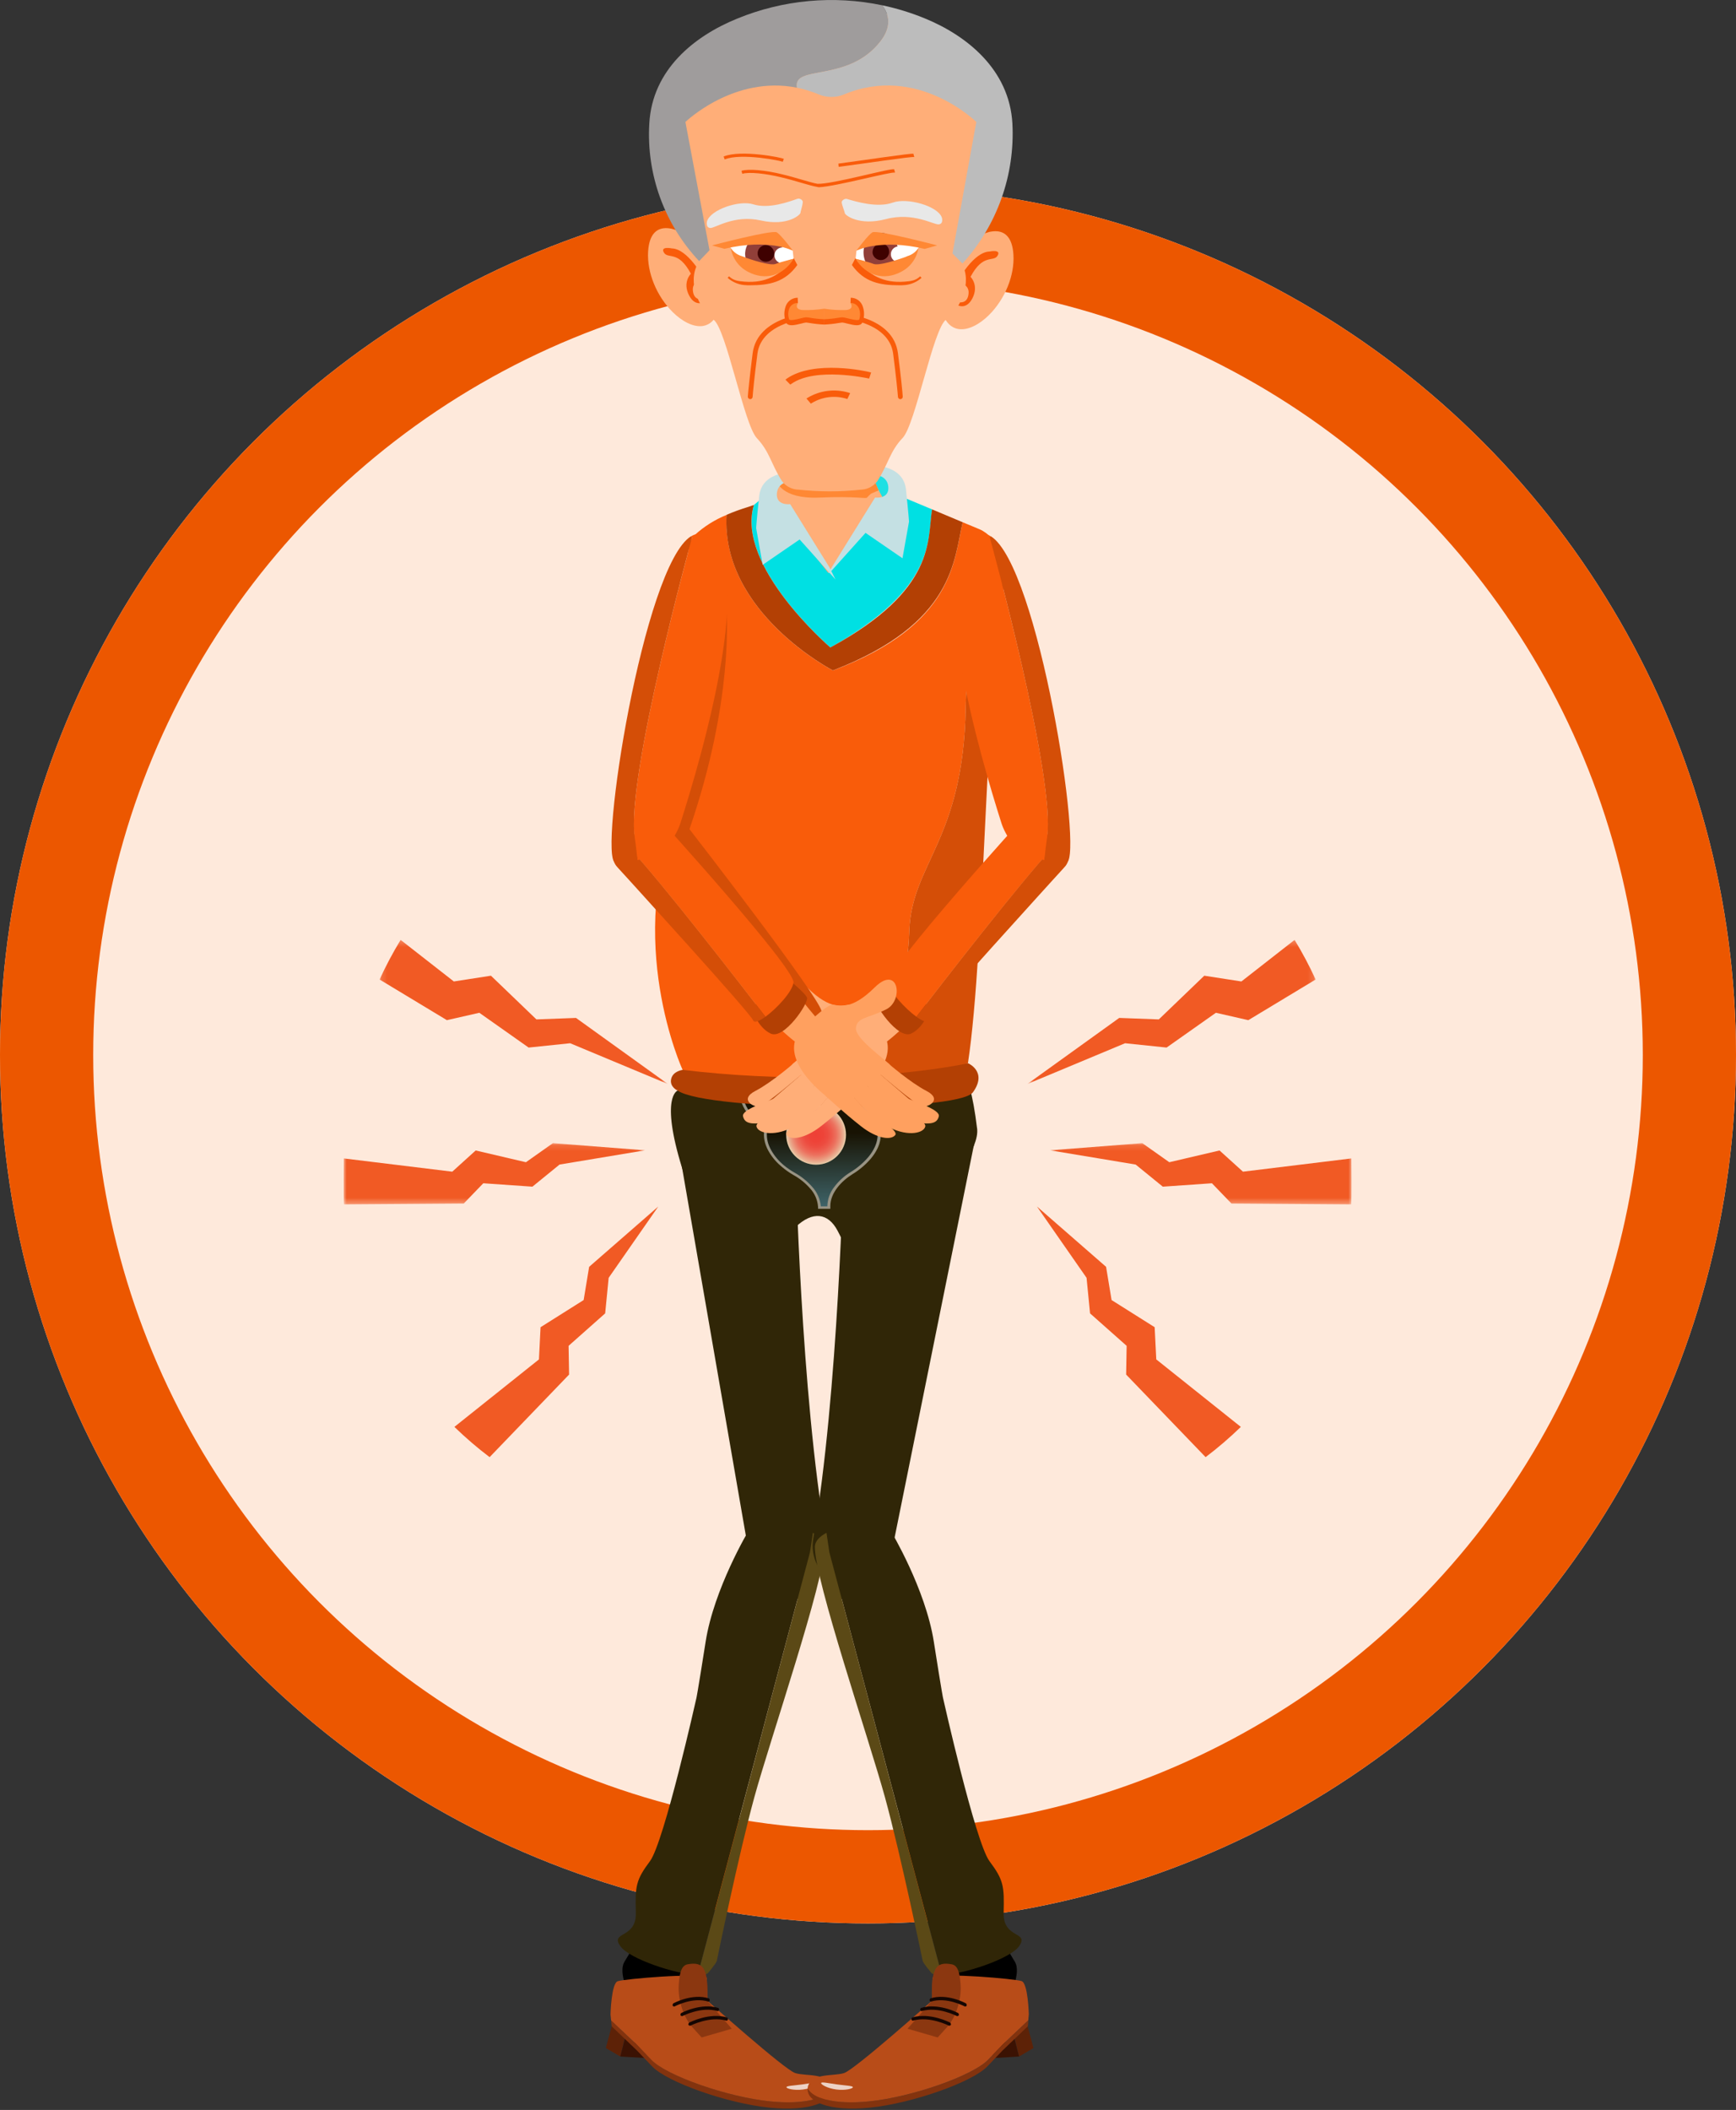 <?xml version="1.0" encoding="UTF-8"?>
<svg width="298px" height="362px" viewBox="0 0 298 362" version="1.1" xmlns="http://www.w3.org/2000/svg" xmlns:xlink="http://www.w3.org/1999/xlink">
    <rect x="0" y="0" width="298" height="362" fill="#333333" stroke="none"/>
    <!-- Generator: Sketch 61.1 (89650) - https://sketch.com -->
    <title>Group 21</title>
    <desc>Created with Sketch.</desc>
    <defs>
        <polygon id="path-1" points="0.16 0.256 49.656 0.256 49.656 24.989 0.16 24.989"></polygon>
        <polygon id="path-3" points="0 0.129 51.732 0.129 51.732 10.632 0 10.632"></polygon>
        <polygon id="path-5" points="0.16 0.256 49.656 0.256 49.656 24.989 0.16 24.989"></polygon>
        <polygon id="path-7" points="0 0.129 51.732 0.129 51.732 10.632 0 10.632"></polygon>
        <linearGradient x1="50.405%" y1="110.569%" x2="49.48%" y2="36.238%" id="linearGradient-9">
            <stop stop-color="#B6D3FD" offset="0%"></stop>
            <stop stop-color="#FA8C91" offset="100%"></stop>
        </linearGradient>
        <linearGradient x1="50.971%" y1="113.268%" x2="49.829%" y2="41.101%" id="linearGradient-10">
            <stop stop-color="#5EC8FD" offset="0%"></stop>
            <stop stop-color="#000000" offset="100%"></stop>
        </linearGradient>
        <radialGradient cx="49.957%" cy="50.029%" fx="49.957%" fy="50.029%" r="50%" id="radialGradient-11">
            <stop stop-color="#EE4036" offset="0%"></stop>
            <stop stop-color="#EE4338" offset="23%"></stop>
            <stop stop-color="#ED4C40" offset="40%"></stop>
            <stop stop-color="#ED5C4D" offset="54%"></stop>
            <stop stop-color="#EC725F" offset="68%"></stop>
            <stop stop-color="#EB8F76" offset="80%"></stop>
            <stop stop-color="#E9B193" offset="92%"></stop>
            <stop stop-color="#E8CEAA" offset="100%"></stop>
        </radialGradient>
    </defs>
    <g id="Page-1" stroke="none" stroke-width="1" fill="none" fill-rule="evenodd">
        <g id="Slide_6-Copy" transform="translate(-574, -379)">
            <g id="Group-2" transform="translate(574, 379)">
                <g id="Group" transform="translate(0, 32)">
                    <circle id="Oval" fill="#FEE9DB" cx="149" cy="149" r="149"></circle>
                    <circle id="Oval" stroke="#EC5700" stroke-width="16" cx="149" cy="149" r="141"></circle>
                </g>
                <g id="Group-9" transform="translate(59, 161)">
                    <g id="Group-3" transform="translate(6, 0)">
                        <mask id="mask-2" fill="white">
                            <use xlink:href="#path-1"></use>
                        </mask>
                        <g id="Clip-2"></g>
                        <path d="M17.28,12.761 L25.744,18.729 L32.871,17.987 L49.656,24.989 L33.874,13.644 L27.08,13.898 L19.276,6.401 L12.904,7.388 L3.771,0.256 C2.447,2.441 1.233,4.705 0.16,7.056 L11.714,14.028 L17.28,12.761 Z" id="Fill-1" fill="#F15A24" mask="url(#mask-2)"></path>
                    </g>
                    <g id="Group-6" transform="translate(0, 35)">
                        <mask id="mask-4" fill="white">
                            <use xlink:href="#path-3"></use>
                        </mask>
                        <g id="Clip-5"></g>
                        <path d="M23.962,7.011 L32.392,7.596 L37.052,3.802 L51.732,1.36 L35.913,0.129 L31.28,3.402 L22.655,1.386 L18.634,5.024 L0.024,2.751 C0.024,2.751 -0.049,9.81 0.06,10.632 L20.614,10.483 L23.962,7.011 Z" id="Fill-4" fill="#F15A24" mask="url(#mask-4)"></path>
                    </g>
                    <path d="M42.132,56.347 L41.188,62.048 L33.793,66.708 L33.514,72.234 L19,83.811 C20.911,85.662 22.928,87.399 25.047,89 L38.689,74.832 L38.602,69.904 L44.883,64.334 L45.482,58.235 L54,46 L42.132,56.347 Z" id="Fill-7" fill="#F15A24"></path>
                </g>
                <g id="Group-9-Copy" transform="translate(204, 205.5) scale(-1, 1) translate(-204, -205.5) translate(176, 161)">
                    <g id="Group-3" transform="translate(6, 0)">
                        <mask id="mask-6" fill="white">
                            <use xlink:href="#path-5"></use>
                        </mask>
                        <g id="Clip-2"></g>
                        <path d="M17.28,12.761 L25.744,18.729 L32.871,17.987 L49.656,24.989 L33.874,13.644 L27.08,13.898 L19.276,6.401 L12.904,7.388 L3.771,0.256 C2.447,2.441 1.233,4.705 0.16,7.056 L11.714,14.028 L17.28,12.761 Z" id="Fill-1" fill="#F15A24" mask="url(#mask-6)"></path>
                    </g>
                    <g id="Group-6" transform="translate(0, 35)">
                        <mask id="mask-8" fill="white">
                            <use xlink:href="#path-7"></use>
                        </mask>
                        <g id="Clip-5"></g>
                        <path d="M23.962,7.011 L32.392,7.596 L37.052,3.802 L51.732,1.36 L35.913,0.129 L31.28,3.402 L22.655,1.386 L18.634,5.024 L0.024,2.751 C0.024,2.751 -0.049,9.81 0.06,10.632 L20.614,10.483 L23.962,7.011 Z" id="Fill-4" fill="#F15A24" mask="url(#mask-8)"></path>
                    </g>
                    <path d="M42.132,56.347 L41.188,62.048 L33.793,66.708 L33.514,72.234 L19,83.811 C20.911,85.662 22.928,87.399 25.047,89 L38.689,74.832 L38.602,69.904 L44.883,64.334 L45.482,58.235 L54,46 L42.132,56.347 Z" id="Fill-7" fill="#F15A24"></path>
                </g>
                <g id="Char_2-04" transform="translate(104, 0)" fill-rule="nonzero">
                    <path d="M12.32,187.113 C12.32,187.113 9.268,188.082 13.098,200.435 C16.929,212.789 19.208,218.047 20.72,221.844 C22.232,225.641 29.865,213.018 32.598,210.493 C35.498,207.76 38.13,208.074 39.76,211.12 C41.39,214.166 39.463,211.428 42.655,215.466 C45.847,219.503 64.495,199.97 63.734,193.682 C62.972,187.393 62.054,184.822 61.242,184.195 C60.43,183.568 58.386,178.08 54.6,176.148 C50.814,174.216 36.898,173.908 36.898,173.908 L12.32,187.113 Z" id="Path" fill="#302607"></path>
                    <path d="M37.061,268.621 C36.378,269.886 35.65,272.664 34.037,273.745 C33.856,273.868 33.669,273.982 33.477,274.086 C31.433,275.162 28.571,275.274 26.37,274.915 L25.603,272.535 L11.687,192.276 L22.96,189.75 L28.437,188.126 C28.437,188.126 33.051,192.735 32.575,199.416 C32.575,199.416 33.466,239.142 37.783,263.945 C38.076,265.54 37.821,267.188 37.061,268.621 L37.061,268.621 Z" id="Path" fill="#302607"></path>
                    <path d="M5.499,332.22 C4.867,333.692 4.118,335.112 3.259,336.465 C1.882,338.582 4.379,342.574 4.239,343.913 L4.122,345.246 L14.202,345.862 L16.05,333.43 L5.499,332.22 Z" id="Path" fill="#000000"></path>
                    <path d="M15.753,338.856 C12.018,338.744 3.993,336.056 2.503,333.922 C0.633,331.307 5.27,332.718 5.146,328.16 C5.023,323.602 5.146,322.56 7.571,319.323 C9.996,316.086 15.546,291.323 15.546,291.323 C15.546,291.323 15.697,290.763 17.13,281.658 C18.564,272.552 24.461,262.696 24.461,262.696 C25.424,260.831 32.122,261.173 35.538,262.987 L35.034,266.347 L15.753,338.856 Z" id="Path" fill="#302607"></path>
                    <path d="M19.04,336.454 C19.04,336.454 18.922,336.874 17.573,338.464 C17.31,338.772 16.666,338.89 15.781,338.856 L35.034,266.342 L35.538,262.982 C36.719,263.614 37.514,264.432 37.526,265.384 C37.593,271.034 28.224,298.385 25.491,308.342 C22.758,318.298 19.04,336.454 19.04,336.454 Z" id="Path" fill="#5B4916"></path>
                    <polygon id="Path" fill="#5D2207" points="1.002 347.642 0 351.378 2.475 352.839 3.433 348.897"></polygon>
                    <polygon id="Path" fill="#3B1203" points="6.961 351.333 7.05 353.108 2.475 352.839 3.298 349.63"></polygon>
                    <path d="M28.09,361.609 C20.81,360.87 10.539,357.241 7.958,354.542 L5.376,351.837 L0.997,347.642 L0.902,346.64 L5.197,350.717 L7.84,353.405 C10.455,356.121 20.826,359.772 28.19,360.528 C34.182,361.138 37.946,360.007 38.802,358.249 C39.071,360.567 35.14,362.32 28.09,361.609 Z" id="Path" fill="#83330E"></path>
                    <path d="M38.774,358.249 C37.918,360.007 34.154,361.138 28.162,360.528 C20.798,359.772 10.427,356.121 7.812,353.405 L5.197,350.694 L0.902,346.64 L0.801,345.615 C0.801,345.615 0.93,340.284 2.038,339.914 C3.147,339.545 15.68,338.408 17.27,339.304 C17.289,339.298 17.308,339.298 17.326,339.304 L17.326,339.528 L17.405,342.177 L17.433,343.252 C17.433,343.252 30.682,355.096 32.502,355.673 C34.322,356.25 38.102,355.578 38.73,358.008 C38.746,358.098 38.769,358.17 38.774,358.249 Z" id="Path" fill="#B84C18"></path>
                    <path d="M21.616,348.068 L16.442,349.563 L14.874,347.838 C13.272,346.08 12.365,343.006 12.505,340.631 C12.634,338.492 12.964,337.198 14.056,337.008 C16.722,336.538 17.623,337.568 17.416,343.258 L21.616,348.068 Z" id="Path" fill="#8B3710"></path>
                    <path d="M17.718,342.871 C14.846,341.942 11.676,343.661 11.558,343.734 C11.558,343.734 11.222,344.21 11.754,344.26 C11.782,344.26 14.913,342.541 17.634,343.426 C18.026,343.28 17.718,342.871 17.718,342.871 Z" id="Path" fill="#150602"></path>
                    <path d="M19.331,344.506 C16.346,343.577 13.048,345.313 12.914,345.386 C12.914,345.386 12.561,345.856 13.11,345.906 C13.143,345.906 16.402,344.182 19.225,345.055 C19.65,344.904 19.331,344.506 19.331,344.506 Z" id="Path" fill="#150602"></path>
                    <path d="M20.843,346.142 C17.797,345.223 14.42,346.959 14.28,347.032 C14.28,347.032 13.916,347.502 14.482,347.553 C14.515,347.553 17.842,345.822 20.731,346.696 C21.168,346.545 20.843,346.142 20.843,346.142 Z" id="Path" fill="#150602"></path>
                    <path d="M31.002,358.098 C31.002,357.851 32.25,357.823 33.712,357.622 C35.174,357.42 36.366,357.14 36.45,357.375 C36.534,357.61 35.392,358.299 33.83,358.495 C32.267,358.691 30.985,358.338 31.002,358.098 Z" id="Path" fill="#FFFFFF" opacity="0.75"></path>
                    <path d="M36.344,268.621 C37.027,269.886 37.755,272.664 39.368,273.745 C39.549,273.868 39.736,273.982 39.928,274.086 C41.972,275.162 44.834,275.274 47.034,274.915 L47.802,272.535 L63.739,193.687 L50.434,189.767 L44.957,188.143 C44.957,188.143 40.342,192.752 40.818,199.433 C40.818,199.433 39.928,239.159 35.61,263.962 C35.325,265.553 35.583,267.194 36.344,268.621 L36.344,268.621 Z" id="Path" fill="#302607"></path>
                    <path d="M67.906,332.22 C68.538,333.692 69.287,335.112 70.146,336.465 C71.523,338.582 69.026,342.574 69.166,343.913 L69.289,345.246 L59.209,345.862 L57.361,333.43 L67.906,332.22 Z" id="Path" fill="#000000"></path>
                    <path d="M57.68,338.856 C61.41,338.744 69.44,336.056 70.924,333.922 C72.794,331.307 68.158,332.718 68.281,328.16 C68.404,323.602 68.281,322.56 65.856,319.323 C63.431,316.086 57.882,291.323 57.882,291.323 C57.882,291.323 57.73,290.763 56.297,281.658 C54.863,272.552 48.944,262.713 48.944,262.713 C47.981,260.848 41.283,261.19 37.873,263.004 L38.371,266.364 L57.68,338.856 Z" id="Path" fill="#302607"></path>
                    <path d="M54.393,336.454 C54.393,336.454 54.51,336.874 55.86,338.464 C56.123,338.772 56.767,338.89 57.658,338.856 L38.371,266.342 L37.873,262.982 C36.686,263.614 35.89,264.432 35.879,265.384 C35.84,271.04 45.181,298.407 47.914,308.364 C50.646,318.321 54.393,336.454 54.393,336.454 Z" id="Path" fill="#5B4916"></path>
                    <polygon id="Path" fill="#5D2207" points="72.402 347.642 73.405 351.378 70.935 352.839 69.972 348.897"></polygon>
                    <polygon id="Path" fill="#3B1203" points="66.45 351.333 66.354 353.108 70.935 352.839 70.106 349.63"></polygon>
                    <path d="M45.315,361.609 C52.595,360.87 62.866,357.241 65.475,354.542 L68.057,351.837 L72.436,347.642 L72.537,346.618 L68.236,350.694 L65.626,353.405 C63.006,356.121 52.634,359.772 45.27,360.528 C39.278,361.138 35.521,360.007 34.664,358.249 C34.334,360.567 38.265,362.32 45.315,361.609 Z" id="Path" fill="#83330E"></path>
                    <path d="M34.636,358.249 C35.493,360.007 39.25,361.138 45.242,360.528 C52.606,359.772 62.978,356.121 65.598,353.405 L68.208,350.694 L72.509,346.618 L72.604,345.593 C72.604,345.593 72.475,340.262 71.366,339.892 C70.258,339.522 57.725,338.386 56.134,339.282 C56.116,339.276 56.097,339.276 56.078,339.282 L56.078,339.506 L56,342.16 L55.966,343.28 C55.966,343.28 42.717,355.102 40.88,355.678 C39.043,356.255 35.28,355.6 34.675,358.014 C34.654,358.091 34.641,358.169 34.636,358.249 Z" id="Path" fill="#B84C18"></path>
                    <path d="M51.789,348.068 L56.963,349.563 L58.531,347.838 C60.133,346.08 61.04,343.006 60.9,340.631 C60.771,338.492 60.446,337.198 59.349,337.008 C56.683,336.538 55.782,337.568 55.989,343.258 L51.789,348.068 Z" id="Path" fill="#8B3710"></path>
                    <path d="M55.686,342.871 C58.559,341.942 61.729,343.661 61.846,343.734 C61.846,343.734 62.188,344.21 61.65,344.26 C61.622,344.26 58.492,342.541 55.77,343.426 C55.378,343.28 55.686,342.871 55.686,342.871 Z" id="Path" fill="#150602"></path>
                    <path d="M54.074,344.506 C57.058,343.577 60.357,345.313 60.497,345.386 C60.497,345.386 60.85,345.856 60.295,345.906 C60.262,345.906 57.002,344.182 54.18,345.055 C53.76,344.904 54.074,344.506 54.074,344.506 Z" id="Path" fill="#150602"></path>
                    <path d="M52.562,346.142 C55.614,345.223 58.985,346.959 59.125,347.032 C59.125,347.032 59.489,347.502 58.923,347.553 C58.89,347.553 55.563,345.822 52.674,346.696 C52.237,346.545 52.562,346.142 52.562,346.142 Z" id="Path" fill="#150602"></path>
                    <path d="M42.403,358.098 C42.403,357.851 41.16,357.823 39.693,357.622 C38.226,357.42 37.038,357.14 36.954,357.375 C36.87,357.61 38.013,358.299 39.575,358.495 C41.138,358.691 42.426,358.338 42.403,358.098 Z" id="Path" fill="#FFFFFF" opacity="0.75"></path>
                    <g id="Group" opacity="0.5" transform="translate(22.96, 185.36)">
                        <g>
                            <path d="M10.506,8.4 L7.93,8.4 C3.741,8.439 0.302,5.494 0.269,1.837 L0.269,0.487 L2.128,0.487 L2.128,1.837 C2.156,4.603 4.749,6.826 7.918,6.798 L10.489,6.798 L10.506,8.4 Z" id="Path" fill="#E3565B"></path>
                            <path d="M21.073,8.299 L18.502,8.299 L18.502,6.675 L21.078,6.675 C24.242,6.647 26.802,4.379 26.774,1.635 L26.774,0.286 L28.633,0.286 L28.633,1.635 C28.65,5.258 25.267,8.26 21.073,8.299 Z" id="Path" fill="#E3565B"></path>
                            <path d="M23.979,9.296 C23.98,9.977 23.843,10.652 23.576,11.278 C23.531,11.374 23.492,11.469 23.447,11.558 C23.173,12.128 22.833,12.664 22.434,13.154 L22.294,13.322 C21.416,14.336 20.386,15.206 19.242,15.904 C17.119,17.209 15.322,19.309 15.322,21.571 L15.322,21.84 L13.692,21.84 L13.692,21.767 C13.692,19.449 11.609,17.338 9.391,16.061 C8.685,15.659 8.019,15.19 7.403,14.661 L7.19,14.476 C6.289,13.691 5.548,12.741 5.006,11.676 C4.962,11.586 4.922,11.497 4.883,11.402 C4.54,10.629 4.387,9.787 4.435,8.943 C4.581,6.899 5.858,5.41 7.689,4.424 C7.806,4.357 7.93,4.301 8.047,4.245 C9.898,3.403 11.905,2.956 13.938,2.934 C16.436,2.808 18.919,3.391 21.101,4.614 L21.37,4.794 C22.952,5.749 23.937,7.448 23.979,9.296 Z" id="Path" fill="url(#linearGradient-9)"></path>
                            <path d="M11.424,13.306 C10.571,13.903 9.53,14.17 8.495,14.056 L8.439,14.056 C8.085,14.237 7.743,14.441 7.414,14.666 L7.202,14.482 C7.465,14.302 7.762,14.151 8.014,13.994 C8.767,13.609 9.403,13.029 9.856,12.314 C9.946,12.141 10.259,12.253 10.164,12.426 C9.886,12.941 9.491,13.382 9.01,13.714 L8.882,13.793 C9.712,13.807 10.525,13.554 11.2,13.07 C11.39,12.953 11.598,13.188 11.424,13.306 Z" id="Path" fill="#E3565B"></path>
                            <path d="M8.697,10.226 C8.624,10.461 8.31,10.472 8.075,10.506 C7.704,10.557 7.33,10.579 6.955,10.573 C6.375,11.031 5.73,11.399 5.04,11.665 C4.995,11.575 4.956,11.486 4.917,11.39 C5.336,11.24 5.741,11.052 6.126,10.83 C5.749,10.02 5.914,9.06 6.541,8.422 C6.67,8.271 6.961,8.422 6.832,8.568 C6.282,9.112 6.112,9.933 6.401,10.651 C6.886,10.325 7.323,9.933 7.7,9.486 C7.829,9.335 8.126,9.486 7.991,9.632 C7.791,9.871 7.573,10.095 7.342,10.304 L7.689,10.304 C7.75,10.304 8.372,10.265 8.394,10.192 C8.428,9.962 8.753,10.041 8.697,10.226 Z" id="Path" fill="#E3565B"></path>
                            <path d="M22.434,13.154 L22.294,13.322 C21.643,13.149 20.983,13.015 20.317,12.919 C19.616,13.418 18.768,13.667 17.909,13.625 C17.849,13.636 17.788,13.611 17.754,13.56 C17.72,13.509 17.72,13.443 17.754,13.393 C17.788,13.342 17.849,13.316 17.909,13.328 C18.603,13.365 19.293,13.195 19.891,12.841 C19.272,12.739 18.671,12.551 18.105,12.281 C17.914,12.191 18.105,11.934 18.273,12.029 C18.693,12.247 20.843,12.656 22.434,13.154 Z" id="Path" fill="#E3565B"></path>
                            <path d="M23.576,11.278 C23.531,11.374 23.492,11.469 23.447,11.558 C23.059,11.343 22.696,11.084 22.366,10.786 C21.757,10.745 21.173,10.527 20.686,10.158 C20.524,10.03 20.759,9.822 20.922,9.946 C21.251,10.198 21.634,10.371 22.042,10.45 C21.867,10.253 21.715,10.037 21.588,9.806 C21.498,9.638 21.79,9.486 21.879,9.654 C22.065,9.989 22.305,10.29 22.59,10.545 C22.59,10.545 22.59,10.545 22.59,10.545 C22.891,10.825 23.222,11.071 23.576,11.278 L23.576,11.278 Z" id="Path" fill="#E3565B"></path>
                            <path d="M10.55,5.454 C10.058,5.309 9.576,5.146 9.1,4.973 C9.184,5.387 9.274,5.796 9.374,6.205 C9.419,6.395 9.094,6.474 9.05,6.289 C8.932,5.807 8.826,5.32 8.725,4.833 L8.165,4.592 L7.711,4.413 C7.829,4.346 7.952,4.29 8.07,4.234 C8.96,4.62 10.31,5.062 10.646,5.169 C10.702,5.182 10.745,5.225 10.759,5.281 C10.772,5.337 10.752,5.396 10.708,5.432 C10.664,5.469 10.603,5.478 10.55,5.454 L10.55,5.454 Z" id="Path" fill="#E3565B"></path>
                            <path d="M21.381,4.766 C20.586,5.544 19.499,6.272 18.407,6.087 C18.189,6.048 18.278,5.768 18.491,5.802 C18.919,5.856 19.354,5.782 19.74,5.589 C19.106,5.509 18.552,5.124 18.256,4.558 C18.178,4.379 18.502,4.301 18.581,4.474 C18.816,5.034 19.505,5.258 20.138,5.359 L20.138,5.359 C20.488,5.136 20.813,4.875 21.106,4.581 L21.381,4.766 Z" id="Path" fill="#E3565B"></path>
                            <path d="M28.605,0.252 L28.605,1.602 C28.633,4.43 26.611,6.866 23.755,7.846 C23.893,8.317 23.965,8.805 23.968,9.296 C23.968,9.977 23.831,10.651 23.565,11.278 C23.52,11.374 23.481,11.469 23.436,11.558 C23.162,12.128 22.822,12.664 22.422,13.154 L22.282,13.322 C21.405,14.336 20.375,15.206 19.23,15.904 C17.108,17.209 15.31,19.309 15.31,21.571 L15.31,21.84 L13.681,21.84 L13.681,21.767 C13.612,20.492 13.092,19.283 12.214,18.357 C11.404,17.44 10.446,16.666 9.38,16.066 C8.675,15.661 8.01,15.19 7.392,14.661 L7.174,14.476 C6.276,13.69 5.537,12.739 4.995,11.676 C4.95,11.586 4.911,11.497 4.872,11.402 C4.529,10.629 4.376,9.787 4.424,8.943 C4.451,8.563 4.523,8.187 4.637,7.823 C3.543,7.387 2.567,6.7 1.786,5.818 C0.824,4.736 0.278,3.346 0.246,1.898 L0.246,0.549 L2.106,0.549 L2.106,1.898 C2.126,3.034 2.565,4.123 3.338,4.956 C3.911,5.576 4.612,6.063 5.393,6.384 C6.003,5.587 6.783,4.936 7.678,4.48 C7.795,4.413 7.918,4.357 8.036,4.301 C8.491,4.082 8.961,3.894 9.442,3.741 C10.892,3.28 12.4,3.029 13.922,2.996 C16.42,2.87 18.903,3.452 21.084,4.676 L21.353,4.855 C22.004,5.277 22.574,5.814 23.033,6.44 C25.222,5.718 26.774,3.864 26.751,1.708 L26.751,0.358 L28.605,0.252 Z" id="Path" fill="url(#linearGradient-10)" style="mix-blend-mode: color-dodge;"></path>
                            <path d="M15.574,22.03 L13.468,22.03 L13.468,21.745 C13.393,20.523 12.889,19.367 12.046,18.48 C11.246,17.58 10.299,16.823 9.246,16.24 C8.528,15.829 7.851,15.351 7.224,14.812 L7.006,14.622 C6.079,13.821 5.318,12.847 4.766,11.754 C4.721,11.648 4.676,11.558 4.642,11.469 C4.286,10.669 4.129,9.795 4.183,8.921 C4.205,8.582 4.261,8.246 4.351,7.918 C3.295,7.465 2.352,6.785 1.59,5.925 C0.589,4.803 0.024,3.358 -4.37694324e-14,1.854 L-4.37694324e-14,0.297 L2.341,0.297 L2.341,1.859 C2.358,2.947 2.779,3.989 3.522,4.782 C4.022,5.328 4.628,5.766 5.303,6.07 C5.921,5.323 6.682,4.708 7.543,4.262 L7.913,4.077 C8.377,3.857 8.856,3.67 9.346,3.517 C10.823,3.047 12.361,2.792 13.91,2.761 L14.23,2.761 C16.688,2.648 19.129,3.222 21.28,4.418 L21.554,4.598 C22.169,5.004 22.712,5.509 23.162,6.093 C25.114,5.457 26.457,3.665 26.522,1.613 L26.522,0.056 L28.862,0.056 L28.862,1.613 C28.862,4.374 26.964,6.91 24.052,7.986 C24.164,8.419 24.222,8.865 24.226,9.313 C24.225,10.019 24.082,10.718 23.806,11.368 L23.677,11.659 C23.394,12.241 23.045,12.788 22.635,13.289 L22.495,13.462 C21.599,14.493 20.549,15.379 19.382,16.089 C17.528,17.237 15.557,19.281 15.574,21.588 L15.574,22.03 Z M13.944,21.622 L15.064,21.622 L15.064,21.577 C15.09,20.375 15.509,19.214 16.257,18.273 C17.021,17.257 17.971,16.396 19.057,15.736 C20.18,15.052 21.191,14.199 22.053,13.205 L22.193,13.037 C22.583,12.562 22.914,12.041 23.178,11.486 C23.225,11.397 23.266,11.305 23.302,11.211 C23.559,10.607 23.692,9.958 23.694,9.302 C23.691,8.828 23.621,8.356 23.486,7.902 L23.436,7.722 L23.632,7.655 C26.466,6.686 28.358,4.256 28.33,1.607 L28.33,0.487 L26.953,0.487 L26.953,1.607 C26.953,3.786 25.418,5.768 23.078,6.541 L22.893,6.602 L22.792,6.457 C22.351,5.854 21.807,5.335 21.185,4.922 C21.118,4.878 21.022,4.81 20.927,4.754 C18.881,3.6 16.555,3.036 14.207,3.125 L13.899,3.125 C12.401,3.153 10.914,3.398 9.486,3.853 C9.016,4.007 8.558,4.194 8.114,4.413 L7.773,4.592 C6.897,5.027 6.131,5.655 5.533,6.429 L5.415,6.58 L5.225,6.502 C4.444,6.166 3.743,5.667 3.17,5.04 C2.362,4.176 1.905,3.042 1.887,1.859 L1.887,0.739 L0.504,0.739 L0.504,1.859 C0.523,3.269 1.052,4.624 1.994,5.673 C2.748,6.529 3.694,7.195 4.754,7.616 L4.939,7.694 L4.883,7.862 C4.774,8.227 4.706,8.603 4.682,8.982 C4.638,9.797 4.785,10.61 5.113,11.357 C5.146,11.441 5.186,11.525 5.236,11.626 C5.761,12.668 6.484,13.598 7.364,14.364 L7.577,14.549 C8.183,15.051 8.833,15.497 9.52,15.882 C10.611,16.494 11.591,17.286 12.421,18.222 C13.293,19.154 13.83,20.35 13.944,21.622 L13.944,21.622 Z" id="Shape" fill="#FFFFFF"></path>
                        </g>
                    </g>
                    <path d="M62.16,182.414 C62.16,182.414 65.576,183.837 63.017,187.398 C60.458,190.96 17.455,190.674 12.331,187.113 C12.331,187.113 10.903,186.497 11.211,185.119 C11.519,183.742 13.205,183.557 13.205,183.557 L62.16,182.414 Z" id="Path" fill="#B34004"></path>
                    <path d="M13.177,183.557 C21.475,184.547 29.831,184.963 38.186,184.8 C48.899,179.9 51.794,168.879 52.091,159.746 C52.472,148.159 61.398,144.172 61.774,121.397 C61.964,110.079 65.24,103.477 68.494,99.73 C69.222,96.572 67.122,92.07 64.142,90.804 L61.253,89.6 C59.724,95.967 59.926,107.178 38.976,115.035 C38.976,115.035 19.746,105.095 20.737,88.34 C18.725,89.152 16.874,90.316 15.271,91.778 L14.958,92.232 C11.536,95.648 20.194,120.557 12.611,138.477 C2.929,161.342 13.177,183.557 13.177,183.557 Z" id="Path" fill="#F95C0A"></path>
                    <path d="M38.545,111.087 C56.879,100.828 55.138,92.562 56.011,87.394 L48.3,84.179 C41.983,81.379 31.136,81.861 31.136,81.861 L25.424,86.632 C22.243,97.121 38.545,111.087 38.545,111.087 Z" id="Path" fill="#00E0E3"></path>
                    <polygon id="Path" fill="#1EE0E3" points="48.916 85.887 48.77 81.687 43.506 80.69 44.57 83.821"></polygon>
                    <path d="M29.714,81.654 L28.941,86.632 L38.186,98.291 L47.443,85.221 C46.799,84.152 46.287,83.009 45.92,81.816 C42.834,81.469 36.126,75.718 29.714,81.654 Z" id="Path" fill="#FFAE78"></path>
                    <path d="M29.333,82.572 C29.333,82.572 30.1,85.641 36.613,85.372 C43.126,85.103 44.666,85.624 44.828,85.372 C45.04,85.125 45.275,84.899 45.528,84.694 L46.822,84.134 L46.206,82.695 L46.766,81.015 L45.646,81.015 L42.694,80.707 C42.694,80.707 36.445,80.634 34.748,80.707 C33.051,80.78 28.935,82.533 28.935,82.533 L29.333,82.572 Z" id="Path" fill="#FF8834"></path>
                    <path d="M38.186,98.291 L46.211,85.366 C46.211,85.366 48.675,85.697 48.485,83.513 C48.294,81.329 45.774,81.435 45.774,81.435 L45.36,79.878 C45.36,79.878 51.05,79.52 51.52,84 C51.99,88.48 52.041,89.494 52.041,89.494 L50.921,95.782 L44.576,91.426 L38.416,98.291 L38.186,98.291 Z" id="Path" fill="#C4E0E3"></path>
                    <path d="M38.976,115.024 C59.92,106.96 59.724,95.956 61.253,89.6 L56,87.394 C55.126,92.562 56.868,101.119 38.534,111.087 C38.534,111.087 22.232,97.121 25.413,86.632 L24.489,86.957 C23.207,87.342 21.949,87.8 20.72,88.329 C19.746,105.084 38.976,115.024 38.976,115.024 Z" id="Path" fill="#B34004"></path>
                    <path d="M38.186,184.8 C52.976,184.492 62.154,182.426 62.154,182.426 C65.145,162.921 65.285,113.086 68.488,99.781 C68.488,99.781 68.488,99.747 68.488,99.73 C65.229,103.494 61.953,110.079 61.768,121.397 C61.393,144.172 52.466,148.159 52.086,159.746 C51.794,168.868 48.899,179.889 38.186,184.8 Z" id="Path" fill="#D44E07"></path>
                    <path d="M38.36,97.311 L31.64,86.492 C31.64,86.492 29.17,86.822 29.361,84.638 C29.551,82.454 32.071,82.561 32.071,82.561 L32.519,81.004 C32.519,81.004 26.802,80.64 26.32,85.12 C25.838,89.6 25.799,90.614 25.799,90.614 L26.919,96.908 L33.264,92.557 L39.424,99.428 L38.36,97.311 Z" id="Path" fill="#C4E0E3"></path>
                    <path d="M57.96,54.118 C58.117,54.556 58.346,54.965 58.638,55.328 C59,55.797 59.493,56.147 60.054,56.336 C60.22,56.392 60.391,56.433 60.564,56.459 C62.21,56.7 64.176,55.625 65.744,54.074 C68.516,51.33 70.179,47.264 69.966,43.719 C69.793,40.701 68.454,39.334 66.102,39.738 L65.862,39.782 C64.522,40.138 63.296,40.834 62.306,41.804 C60.346,43.722 58.92,46.117 58.167,48.754 C57.506,50.96 57.439,52.746 57.96,54.118 Z" id="Path" fill="#FFAE78"></path>
                    <path d="M65.867,43.154 C65.867,43.154 67.939,42.717 67.234,43.876 C66.528,45.035 64.758,43.417 62.602,47.494 C62.602,47.494 64.098,48.95 62.899,51.229 C61.701,53.508 59.847,52.198 59.931,51.895 C60.015,51.593 61.88,52.573 62.233,50.624 C62.586,48.675 60.603,48.597 60.502,48.322 C60.402,48.048 63.174,43.21 65.867,43.154 Z" id="Path" fill="#F95C0A"></path>
                    <path d="M19.225,53.598 C19.066,54.033 18.837,54.44 18.547,54.802 C18.189,55.27 17.7,55.621 17.142,55.81 C16.975,55.864 16.805,55.906 16.632,55.933 C14.991,56.174 13.031,55.093 11.469,53.542 C8.702,50.798 7.045,46.726 7.252,43.182 C7.426,40.169 8.758,38.802 11.094,39.206 L11.34,39.256 C12.676,39.609 13.896,40.306 14.879,41.278 C16.842,43.199 18.275,45.595 19.04,48.233 C19.673,50.4 19.746,52.22 19.225,53.598 Z" id="Path" fill="#FFAE78"></path>
                    <path d="M11.34,42.622 C11.34,42.622 9.268,42.185 9.974,43.344 C10.679,44.503 12.443,42.89 14.594,46.967 C14.594,46.967 13.104,48.418 14.297,50.702 C15.49,52.987 17.338,51.671 17.259,51.369 C17.181,51.066 15.316,52.041 14.969,50.098 C14.622,48.154 16.587,48.07 16.688,47.796 C16.789,47.522 14,42.683 11.34,42.622 Z" id="Path" fill="#F95C0A"></path>
                    <path d="M14.224,9.733 C15.669,7.717 18.76,5.712 22.775,4.133 C31.774,0.56 45.074,0.56 54.074,4.116 C58.083,5.712 61.18,7.717 62.619,9.716 C64.994,13.026 66.114,25.883 63.179,33.897 C60.245,41.91 60.144,42.706 61.398,45.83 C62.776,49.263 60.413,53.413 58.414,54.824 C56.174,56.386 53.161,72.817 50.949,75.135 C48.737,77.454 48.518,79.565 46.626,82.522 C45.998,83.38 45.026,83.92 43.966,84 L43.932,84 C40.29,84.4 36.615,84.4 32.973,84 L32.878,84 C31.834,83.923 30.874,83.398 30.246,82.561 C28.347,79.604 28.14,77.521 25.922,75.174 C23.705,72.828 20.681,56.403 18.48,54.841 C16.481,53.43 14.112,49.28 15.49,45.847 C16.75,42.722 16.66,41.927 13.714,33.914 C10.769,25.9 11.85,13.042 14.224,9.733 Z" id="Path" fill="#FFAE78"></path>
                    <path d="M40.062,54.538 L40.062,54.538 C40.146,54.538 48.586,55.014 49.319,60.698 C49.879,65.083 50.075,67.217 50.142,68.102 C50.16,68.32 50.343,68.489 50.562,68.488 L50.562,68.488 C50.676,68.482 50.782,68.431 50.859,68.348 C50.935,68.264 50.974,68.153 50.966,68.04 C50.904,67.161 50.708,65.027 50.137,60.592 C49.314,54.208 40.46,53.726 40.057,53.71 L40.057,53.71 L40.062,54.538 Z" id="Shape" fill="#F95C0A"></path>
                    <path d="M35.28,53.704 L35.28,53.704 C34.905,53.704 26.051,54.202 25.2,60.586 C24.64,65.022 24.438,67.155 24.371,68.034 C24.363,68.147 24.402,68.259 24.478,68.342 C24.555,68.426 24.661,68.476 24.774,68.482 L24.774,68.482 C24.995,68.486 25.18,68.316 25.194,68.096 C25.262,67.211 25.452,65.078 26.018,60.693 C26.751,55.02 35.19,54.533 35.274,54.533 L35.274,54.533 L35.28,53.704 Z" id="Shape" fill="#F95C0A"></path>
                    <path d="M37.481,52.965 C38.735,53.158 40.004,53.233 41.272,53.189 C42.739,53.021 41.994,51.979 41.994,51.979 L42.762,51.554 L43.96,52.881 L43.842,55.171 C43.842,55.171 40.124,54.953 37.481,54.88 L37.481,52.965 Z" id="Path" fill="#FF8834"></path>
                    <path d="M37.481,54.774 C38.296,54.742 39.107,54.658 39.911,54.522 C40.142,54.475 40.376,54.447 40.611,54.438 C40.907,54.472 41.199,54.53 41.485,54.611 C41.972,54.734 43.271,55.059 43.49,54.83 C43.69,54.251 43.69,53.622 43.49,53.043 C43.289,52.394 42.679,51.959 42,51.979 L42.034,51.078 C43,51.076 43.851,51.713 44.122,52.64 C44.421,53.527 44.386,54.493 44.022,55.356 C43.663,56.017 42.689,55.832 41.35,55.496 C41.1,55.42 40.843,55.366 40.583,55.334 C40.51,55.334 40.253,55.373 39.978,55.418 C39.152,55.558 38.318,55.647 37.481,55.686 L37.481,54.774 Z" id="Path" fill="#F95C0A"></path>
                    <path d="M37.481,52.965 C36.229,53.158 34.961,53.233 33.695,53.189 C32.222,53.021 32.973,51.979 32.973,51.979 L32.2,51.554 L31.002,52.881 L31.125,55.171 C31.125,55.171 34.843,54.953 37.481,54.88 L37.481,52.965 Z" id="Path" fill="#FF8834"></path>
                    <path d="M37.481,54.774 C36.666,54.741 35.854,54.657 35.05,54.522 C34.82,54.475 34.586,54.447 34.35,54.438 C34.057,54.473 33.767,54.531 33.482,54.611 C32.995,54.734 31.69,55.059 31.478,54.83 C31.266,54.255 31.254,53.625 31.444,53.043 C31.652,52.382 32.28,51.945 32.973,51.979 L32.934,51.078 C31.967,51.077 31.114,51.713 30.839,52.64 C30.543,53.528 30.579,54.493 30.94,55.356 C31.304,56.017 32.278,55.832 33.617,55.496 C33.867,55.419 34.124,55.365 34.384,55.334 C34.457,55.334 34.714,55.373 34.989,55.418 C35.813,55.557 36.645,55.647 37.481,55.686 L37.481,54.774 Z" id="Path" fill="#F95C0A"></path>
                    <path d="M57.68,37.335 C57.68,37.335 58.01,38.388 57.154,38.494 C56.297,38.601 52.797,36.35 48.098,37.587 C43.4,38.825 41.003,36.876 41.014,36.551 C41.014,36.366 40.583,35.364 40.488,34.77 C40.426,34.367 41.048,34.031 41.373,34.132 C42.935,34.591 46.609,35.711 49.269,34.754 C51.733,33.869 56.997,35.33 57.68,37.335 Z" id="Path" fill="#E8E8E8"></path>
                    <path d="M17.36,37.996 C17.36,37.996 17.108,39.054 17.92,39.116 C18.732,39.178 22.002,36.792 26.622,37.828 C31.242,38.864 33.443,36.814 33.41,36.49 C33.41,36.31 33.757,35.291 33.807,34.698 C33.841,34.294 33.247,33.981 32.911,34.098 C31.427,34.619 27.944,35.896 25.312,35.056 C22.915,34.289 17.92,35.974 17.36,37.996 Z" id="Path" fill="#E8E8E8"></path>
                    <path d="M42.235,45.466 C44.341,48.429 47.04,48.944 50.35,48.944 C50.663,48.944 50.988,48.944 51.313,48.91 C52.38,48.817 53.389,48.383 54.191,47.673 L53.956,47.41 C53.161,48.149 52.422,48.227 51.268,48.322 C47.729,48.591 45.069,47.298 42.868,44.24 L42.235,45.466 Z" id="Path" fill="#F95C0A"></path>
                    <path d="M42.868,44.402 C42.868,44.402 45.046,44.912 45.942,45.259 C46.838,45.606 49.913,44.638 51.817,43.932 C52.571,43.704 53.221,43.219 53.654,42.56 L53.654,42.56 C53.765,42.389 53.843,42.199 53.883,42 C48.35,40.398 43.025,43.008 43.025,43.008 L42.868,44.402 Z" id="Path" fill="#FFFFFF"></path>
                    <path d="M44.24,43.574 C44.358,45.478 45.791,46.934 47.438,46.838 C49.084,46.743 50.333,45.114 50.238,43.21 C50.142,41.306 48.692,39.85 47.04,39.945 C45.388,40.04 44.106,41.67 44.24,43.574 Z" id="Path" fill="#913F39"></path>
                    <path d="M45.791,43.478 C45.948,44.23 46.667,44.726 47.426,44.606 C48.184,44.486 48.714,43.791 48.631,43.028 C48.547,42.265 47.879,41.701 47.113,41.748 C46.272,41.864 45.682,42.637 45.791,43.478 L45.791,43.478 Z" id="Path" fill="#3F0100"></path>
                    <path d="M51.632,43.574 C51.659,44.321 51.075,44.95 50.328,44.977 C49.58,45.005 48.951,44.421 48.923,43.674 C48.895,42.926 49.479,42.297 50.226,42.269 C50.974,42.244 51.602,42.826 51.632,43.574 Z" id="Path" fill="#FFFFFF"></path>
                    <path d="M56.879,42.106 C56.879,42.106 46.525,39.379 45.746,39.866 C44.968,40.354 43.025,42.98 43.025,42.98 C43.025,42.98 47.146,40.914 54.734,42.706 L56.879,42.106 Z" id="Path" fill="#FF8834"></path>
                    <path d="M42.868,44.402 C44.654,47.359 47.807,48.166 50.669,46.642 C52.263,45.841 53.373,44.322 53.654,42.56 C53.224,43.225 52.574,43.717 51.817,43.949 C49.913,44.654 46.838,45.629 45.942,45.276 C45.046,44.923 42.868,44.402 42.868,44.402 Z" id="Path" fill="#FF8834"></path>
                    <path d="M32.866,45.466 C30.755,48.429 28.039,48.944 24.752,48.944 C24.433,48.944 24.114,48.944 23.789,48.91 C22.72,48.815 21.71,48.382 20.905,47.673 L21.146,47.41 C21.941,48.149 22.674,48.227 23.828,48.322 C27.367,48.591 30.027,47.298 32.228,44.24 L32.866,45.466 Z" id="Path" fill="#F95C0A"></path>
                    <path d="M32.228,44.402 C32.228,44.402 30.055,44.912 29.159,45.259 C28.263,45.606 25.183,44.638 23.279,43.932 C22.525,43.706 21.876,43.22 21.448,42.56 L21.448,42.56 C21.337,42.389 21.259,42.199 21.218,42 C26.746,40.398 32.077,43.008 32.077,43.008 L32.228,44.402 Z" id="Path" fill="#FFFFFF"></path>
                    <path d="M30.464,43.764 C30.427,45.49 29.004,46.863 27.278,46.838 C25.924,46.875 24.687,46.076 24.163,44.828 C23.639,43.579 23.936,42.137 24.91,41.196 C25.885,40.256 27.337,40.011 28.566,40.579 C29.795,41.148 30.549,42.413 30.464,43.764 L30.464,43.764 Z" id="Path" fill="#913F39"></path>
                    <path d="M28.902,43.68 C28.791,44.448 28.089,44.989 27.318,44.9 C26.546,44.811 25.986,44.124 26.055,43.35 C26.123,42.577 26.794,41.998 27.569,42.045 C28.387,42.13 28.983,42.861 28.902,43.68 L28.902,43.68 Z" id="Path" fill="#3F0100"></path>
                    <path d="M28.946,43.764 C28.919,44.512 29.503,45.14 30.251,45.168 C30.998,45.195 31.627,44.612 31.655,43.864 C31.683,43.116 31.1,42.488 30.352,42.459 C29.992,42.443 29.64,42.571 29.375,42.817 C29.111,43.062 28.957,43.403 28.946,43.764 L28.946,43.764 Z" id="Path" fill="#FFFFFF"></path>
                    <path d="M18.222,42.106 C18.222,42.106 28.571,39.379 29.35,39.866 C30.128,40.354 32.077,42.98 32.077,42.98 C32.077,42.98 27.95,40.88 20.362,42.689 L18.222,42.106 Z" id="Path" fill="#FF8834"></path>
                    <path d="M32.228,44.402 C30.442,47.359 27.289,48.166 24.427,46.642 C22.836,45.839 21.728,44.32 21.448,42.56 C21.873,43.226 22.523,43.719 23.279,43.949 C25.183,44.654 28.263,45.629 29.159,45.276 C30.055,44.923 32.228,44.402 32.228,44.402 Z" id="Path" fill="#FF8834"></path>
                    <path d="M16.01,44.8 L17.797,42.93 L13.658,20.927 C13.658,20.927 21.963,12.88 32.816,15.047 C32.026,11.004 41.541,14.274 47.118,7.118 C49.045,4.659 48.714,2.582 47.443,0.907 C39.098,-0.839 30.421,-0.041 22.534,3.198 C15.193,6.182 7.974,11.934 7.459,21.19 C6.944,29.901 10.036,38.44 16.01,44.8 L16.01,44.8 Z" id="Path" fill="#9F9C9C"></path>
                    <path d="M36.551,32.127 C39.564,31.993 48.983,29.4 49.644,29.618 C49.599,29.445 49.549,29.266 49.498,29.058 C49.14,28.734 38.892,31.646 36.327,31.534 C34.955,31.287 32.654,30.47 30.262,29.904 C27.462,29.215 24.562,28.918 23.274,29.305 L23.425,29.82 C24.59,29.462 27.496,29.781 30.111,30.425 C32.508,30.985 34.815,31.808 36.232,32.06 C36.337,32.089 36.444,32.111 36.551,32.127 L36.551,32.127 Z" id="Path" fill="#F95C0A"></path>
                    <path d="M39.967,28.627 C44.307,28.067 52.478,26.824 52.942,26.947 C52.892,26.768 52.847,26.583 52.797,26.387 C52.601,26.225 44.195,27.507 39.917,28.067 C39.928,28.269 39.95,28.448 39.967,28.627 Z" id="Path" fill="#F95C0A"></path>
                    <path d="M30.358,27.776 C30.425,27.608 30.486,27.434 30.554,27.266 C30.363,27.054 23.195,25.62 20.216,26.852 L20.401,27.356 C23.218,26.18 30.386,27.625 30.358,27.776 Z" id="Path" fill="#F95C0A"></path>
                    <path d="M32.816,15.047 C34.097,15.311 35.35,15.697 36.557,16.201 C37.941,16.781 39.501,16.781 40.886,16.201 C53.508,10.937 63.594,20.927 63.594,20.927 L59.5,43.484 L61.219,45.214 C67.165,38.67 70.25,30.021 69.787,21.19 C69.272,11.934 61.947,6.07 54.639,3.108 C52.311,2.161 49.903,1.425 47.443,0.907 C48.714,2.587 49.045,4.659 47.118,7.118 C41.541,14.274 32.026,11.004 32.816,15.047 Z" id="Path" fill="#BCBCBC"></path>
                    <path d="M31.058,64.96 C35.795,61.678 44.873,63.722 45.259,63.84 L45.534,63.907 L45.192,64.954 L44.918,64.893 C44.828,64.893 36.042,62.944 31.881,65.834 L31.657,65.985 L30.834,65.145 L31.058,64.96 Z" id="Path" fill="#F95C0A"></path>
                    <path d="M41.67,67.362 L41.938,67.452 L41.451,68.46 L41.188,68.376 C39.248,67.819 37.164,68.084 35.426,69.11 L35.19,69.255 L34.434,68.37 L34.664,68.23 C36.776,66.978 39.315,66.663 41.67,67.362 L41.67,67.362 Z" id="Path" fill="#F95C0A"></path>
                    <circle id="Oval" fill="url(#radialGradient-11)" cx="36.092" cy="194.695" r="5.135"></circle>
                    <path d="M44.436,174.793 C51.257,166.751 71.574,140.28 71.96,140 C72.223,139.815 78.266,140.829 79.402,144.407 L79.402,144.441 C79.737,145.638 79.672,146.912 79.218,148.07 C79.179,148.147 79.132,148.221 79.078,148.288 C78.738,148.758 78.363,149.201 77.958,149.615 C73.657,154.039 50.238,178.035 47.342,179.295 C47.342,179.295 47.342,179.295 47.309,179.295 C46.618,179.574 45.861,179.646 45.13,179.502 L45.058,179.502 C43.221,179.11 41.888,177.671 43.266,176.042 L44.436,174.793 Z" id="Path" fill="#FFAE78"></path>
                    <path d="M55.63,173.04 C55.63,173.04 54.74,176.215 52.422,177.324 C50.103,178.433 45.847,172.071 46.178,171.164 C46.508,170.257 50.4,167.238 50.4,167.238 L55.63,173.04 Z" id="Path" fill="#B34004"></path>
                    <path d="M48.502,168.588 C48.714,170.167 51.341,173.018 53.306,174.44 C57.07,169.54 70.907,151.637 77.028,145.062 L77.168,144.906 C75.387,142.005 71.96,140.006 71.96,140.006 C71.96,140.006 48.16,166.152 48.502,168.588 Z" id="Path" fill="#F95C0A"></path>
                    <path d="M53.306,174.44 C54.365,175.207 55.227,175.56 55.418,175.067 C55.922,173.774 76.042,151.749 78.898,148.579 C79.25,148.114 79.436,147.544 79.425,146.961 C79.279,145.981 77.885,145.415 77.185,144.312 C77.14,144.368 77.05,145.012 77.006,145.062 C70.907,151.637 57.07,169.54 53.306,174.44 Z" id="Path" fill="#D44E07"></path>
                    <path d="M46.978,176.467 C46.978,176.467 42.885,172.318 41.776,172.385 C40.667,172.452 38.662,173.471 34.563,169.422 C30.464,165.374 29.523,171.623 32.553,173.163 C35.582,174.703 37.66,174.507 37.778,176.428 C37.895,178.349 31.786,182.442 31.948,182.739 C32.11,183.036 38.108,189.756 42.633,188.283 C42.633,188.283 51.85,181.524 46.978,176.467 Z" id="Path" fill="#FFAE78"></path>
                    <path d="M38.752,187.471 C37.913,188.542 36.996,189.549 36.008,190.484 C34.961,191.346 30.352,193.878 31.03,194.746 C31.707,195.614 34.048,195.474 36.96,193.2 C39.872,190.926 43.064,187.97 43.064,187.97 C43.064,187.97 39.542,186.514 38.752,187.471 Z" id="Path" fill="#FFAE78"></path>
                    <path d="M36.45,185.646 C36.45,185.646 32.178,189.706 31.102,190.226 C30.027,190.747 25.502,192.136 25.872,193.329 C26.242,194.522 29.232,195.093 32.67,193.077 C36.109,191.061 38.998,187.247 38.998,187.247 C38.998,187.247 37.346,185.472 36.45,185.646 Z" id="Path" fill="#FFAE78"></path>
                    <path d="M33.97,184.01 L28.739,188.49 C28.314,188.86 23.262,190.282 23.548,191.52 C23.834,192.758 24.903,193.066 28.213,192.438 C31.522,191.811 35.84,186.211 35.84,186.211 L33.97,184.01 Z" id="Path" fill="#FFAE78"></path>
                    <path d="M32.262,182.409 C32.262,182.409 28.504,185.696 25.659,187.174 C22.814,188.653 25.418,190.086 26.466,189.812 C27.513,189.538 33.6,184.33 33.6,184.33 L32.262,182.409 Z" id="Path" fill="#FFAE78"></path>
                    <path d="M67.906,141.221 C68.555,143.27 70.353,145.964 72.386,146.714 C73.326,147.075 74.294,147.36 75.281,147.566 C75.438,146.082 75.594,144.766 75.757,143.646 C77.252,133.302 65.901,92.193 65.901,92.193 L66.091,92.036 C65.482,91.602 64.696,91.501 63.997,91.767 C54.079,95.558 64.49,130.508 67.906,141.221 Z" id="Path" fill="#F95C0A"></path>
                    <path d="M75.746,143.634 C75.583,144.754 75.426,146.082 75.27,147.554 C76.496,147.812 78.17,148.31 79.094,148.002 C82.034,147.056 74.262,97.082 66.08,92.002 L65.89,92.159 C65.89,92.159 77.241,133.28 75.746,143.634 Z" id="Path" fill="#D44E07"></path>
                    <path d="M20.72,105.05 C20.72,105.05 21.98,120.17 14.353,142.257 C14.353,142.257 36.59,170.918 37.022,173.482 C37.453,176.047 37.022,176.691 37.022,176.691 C37.022,176.691 28.218,167.44 27.395,167.238 C26.572,167.037 18.099,159.538 16.346,157.752 C14.594,155.966 11.256,151.872 11.2,150.993 C11.144,150.114 8.478,143.422 8.478,143.422 L10.534,129.31 C10.534,129.31 10.842,121.285 11.2,120.07 C11.558,118.854 18.917,98.252 20.72,105.05 Z" id="Path" fill="#D44E07"></path>
                    <path d="M36.271,174.793 C29.45,166.751 9.128,140.28 8.742,140 C8.478,139.815 2.436,140.829 1.299,144.407 L1.299,144.441 C0.967,145.639 1.032,146.912 1.484,148.07 C1.525,148.146 1.572,148.219 1.624,148.288 C1.962,148.759 2.337,149.203 2.744,149.615 C7.045,154.039 30.458,178.035 33.354,179.295 L33.387,179.295 C34.078,179.574 34.835,179.646 35.566,179.502 L35.638,179.502 C37.481,179.11 38.808,177.671 37.43,176.042 L36.271,174.793 Z" id="Path" fill="#FFA05F"></path>
                    <path d="M25.077,173.04 C25.077,173.04 25.962,176.215 28.28,177.324 C30.598,178.433 34.854,172.071 34.53,171.164 C34.205,170.257 30.318,167.199 30.318,167.199 L25.077,173.04 Z" id="Path" fill="#B34004"></path>
                    <path d="M32.206,168.588 C31.993,170.167 29.361,173.018 27.395,174.44 C23.632,169.54 9.794,151.637 3.674,145.04 L3.539,144.883 C5.314,141.982 8.742,139.983 8.742,139.983 C8.742,139.983 32.53,166.152 32.206,168.588 Z" id="Path" fill="#F95C0A"></path>
                    <path d="M27.395,174.44 C26.337,175.207 25.474,175.56 25.284,175.067 C24.78,173.774 4.659,151.749 1.809,148.579 C1.453,148.116 1.267,147.545 1.282,146.961 C1.422,145.981 2.817,145.415 3.522,144.312 C3.567,144.368 3.657,145.012 3.702,145.062 C9.794,151.637 23.632,169.54 27.395,174.44 Z" id="Path" fill="#D44E07"></path>
                    <path d="M33.723,176.467 C33.723,176.467 37.817,172.318 38.926,172.385 C40.034,172.452 42.039,173.471 46.138,169.422 C50.238,165.374 51.178,171.623 48.149,173.163 C45.119,174.703 43.042,174.507 42.924,176.428 C42.806,178.349 48.916,182.442 48.754,182.739 C48.591,183.036 42.56,189.756 38.08,188.283 C38.08,188.283 28.851,181.524 33.723,176.467 Z" id="Path" fill="#FFA05F"></path>
                    <path d="M41.95,187.471 C42.788,188.542 43.706,189.549 44.694,190.484 C45.741,191.346 50.35,193.878 49.672,194.746 C48.994,195.614 46.654,195.474 43.775,193.211 C40.897,190.949 37.666,187.981 37.666,187.981 C37.666,187.981 41.16,186.514 41.95,187.471 Z" id="Path" fill="#FFA05F"></path>
                    <path d="M44.24,185.646 C44.24,185.646 48.518,189.706 49.588,190.226 C50.658,190.747 55.188,192.136 54.818,193.329 C54.449,194.522 51.458,195.093 48.02,193.077 C44.582,191.061 41.692,187.247 41.692,187.247 C41.692,187.247 43.355,185.472 44.24,185.646 Z" id="Path" fill="#FFA05F"></path>
                    <path d="M46.732,184.01 L51.962,188.49 C52.388,188.86 57.439,190.282 57.154,191.52 C56.868,192.758 55.798,193.066 52.489,192.438 C49.179,191.811 44.85,186.211 44.85,186.211 L46.732,184.01 Z" id="Path" fill="#FFA05F"></path>
                    <path d="M48.44,182.409 C48.44,182.409 52.198,185.696 55.042,187.174 C57.887,188.653 55.283,190.086 54.236,189.812 C53.189,189.538 47.102,184.33 47.102,184.33 L48.44,182.409 Z" id="Path" fill="#FFA05F"></path>
                    <path d="M12.802,141.221 C12.146,143.27 10.349,145.964 8.322,146.714 C7.381,147.077 6.413,147.361 5.426,147.566 C5.275,146.082 5.113,144.766 4.95,143.646 C3.455,133.302 14.806,92.193 14.806,92.193 L14.616,92.036 C15.225,91.602 16.011,91.501 16.71,91.767 C26.622,95.558 16.24,130.508 12.802,141.221 Z" id="Path" fill="#F95C0A"></path>
                    <path d="M4.956,143.634 C5.118,144.754 5.281,146.082 5.432,147.554 C4.206,147.812 2.531,148.31 1.607,148.002 C-1.327,147.056 6.44,97.082 14.622,92.002 L14.812,92.159 C14.812,92.159 3.461,133.28 4.956,143.634 Z" id="Path" fill="#D44E07"></path>
                </g>
            </g>
        </g>
    </g>
</svg>